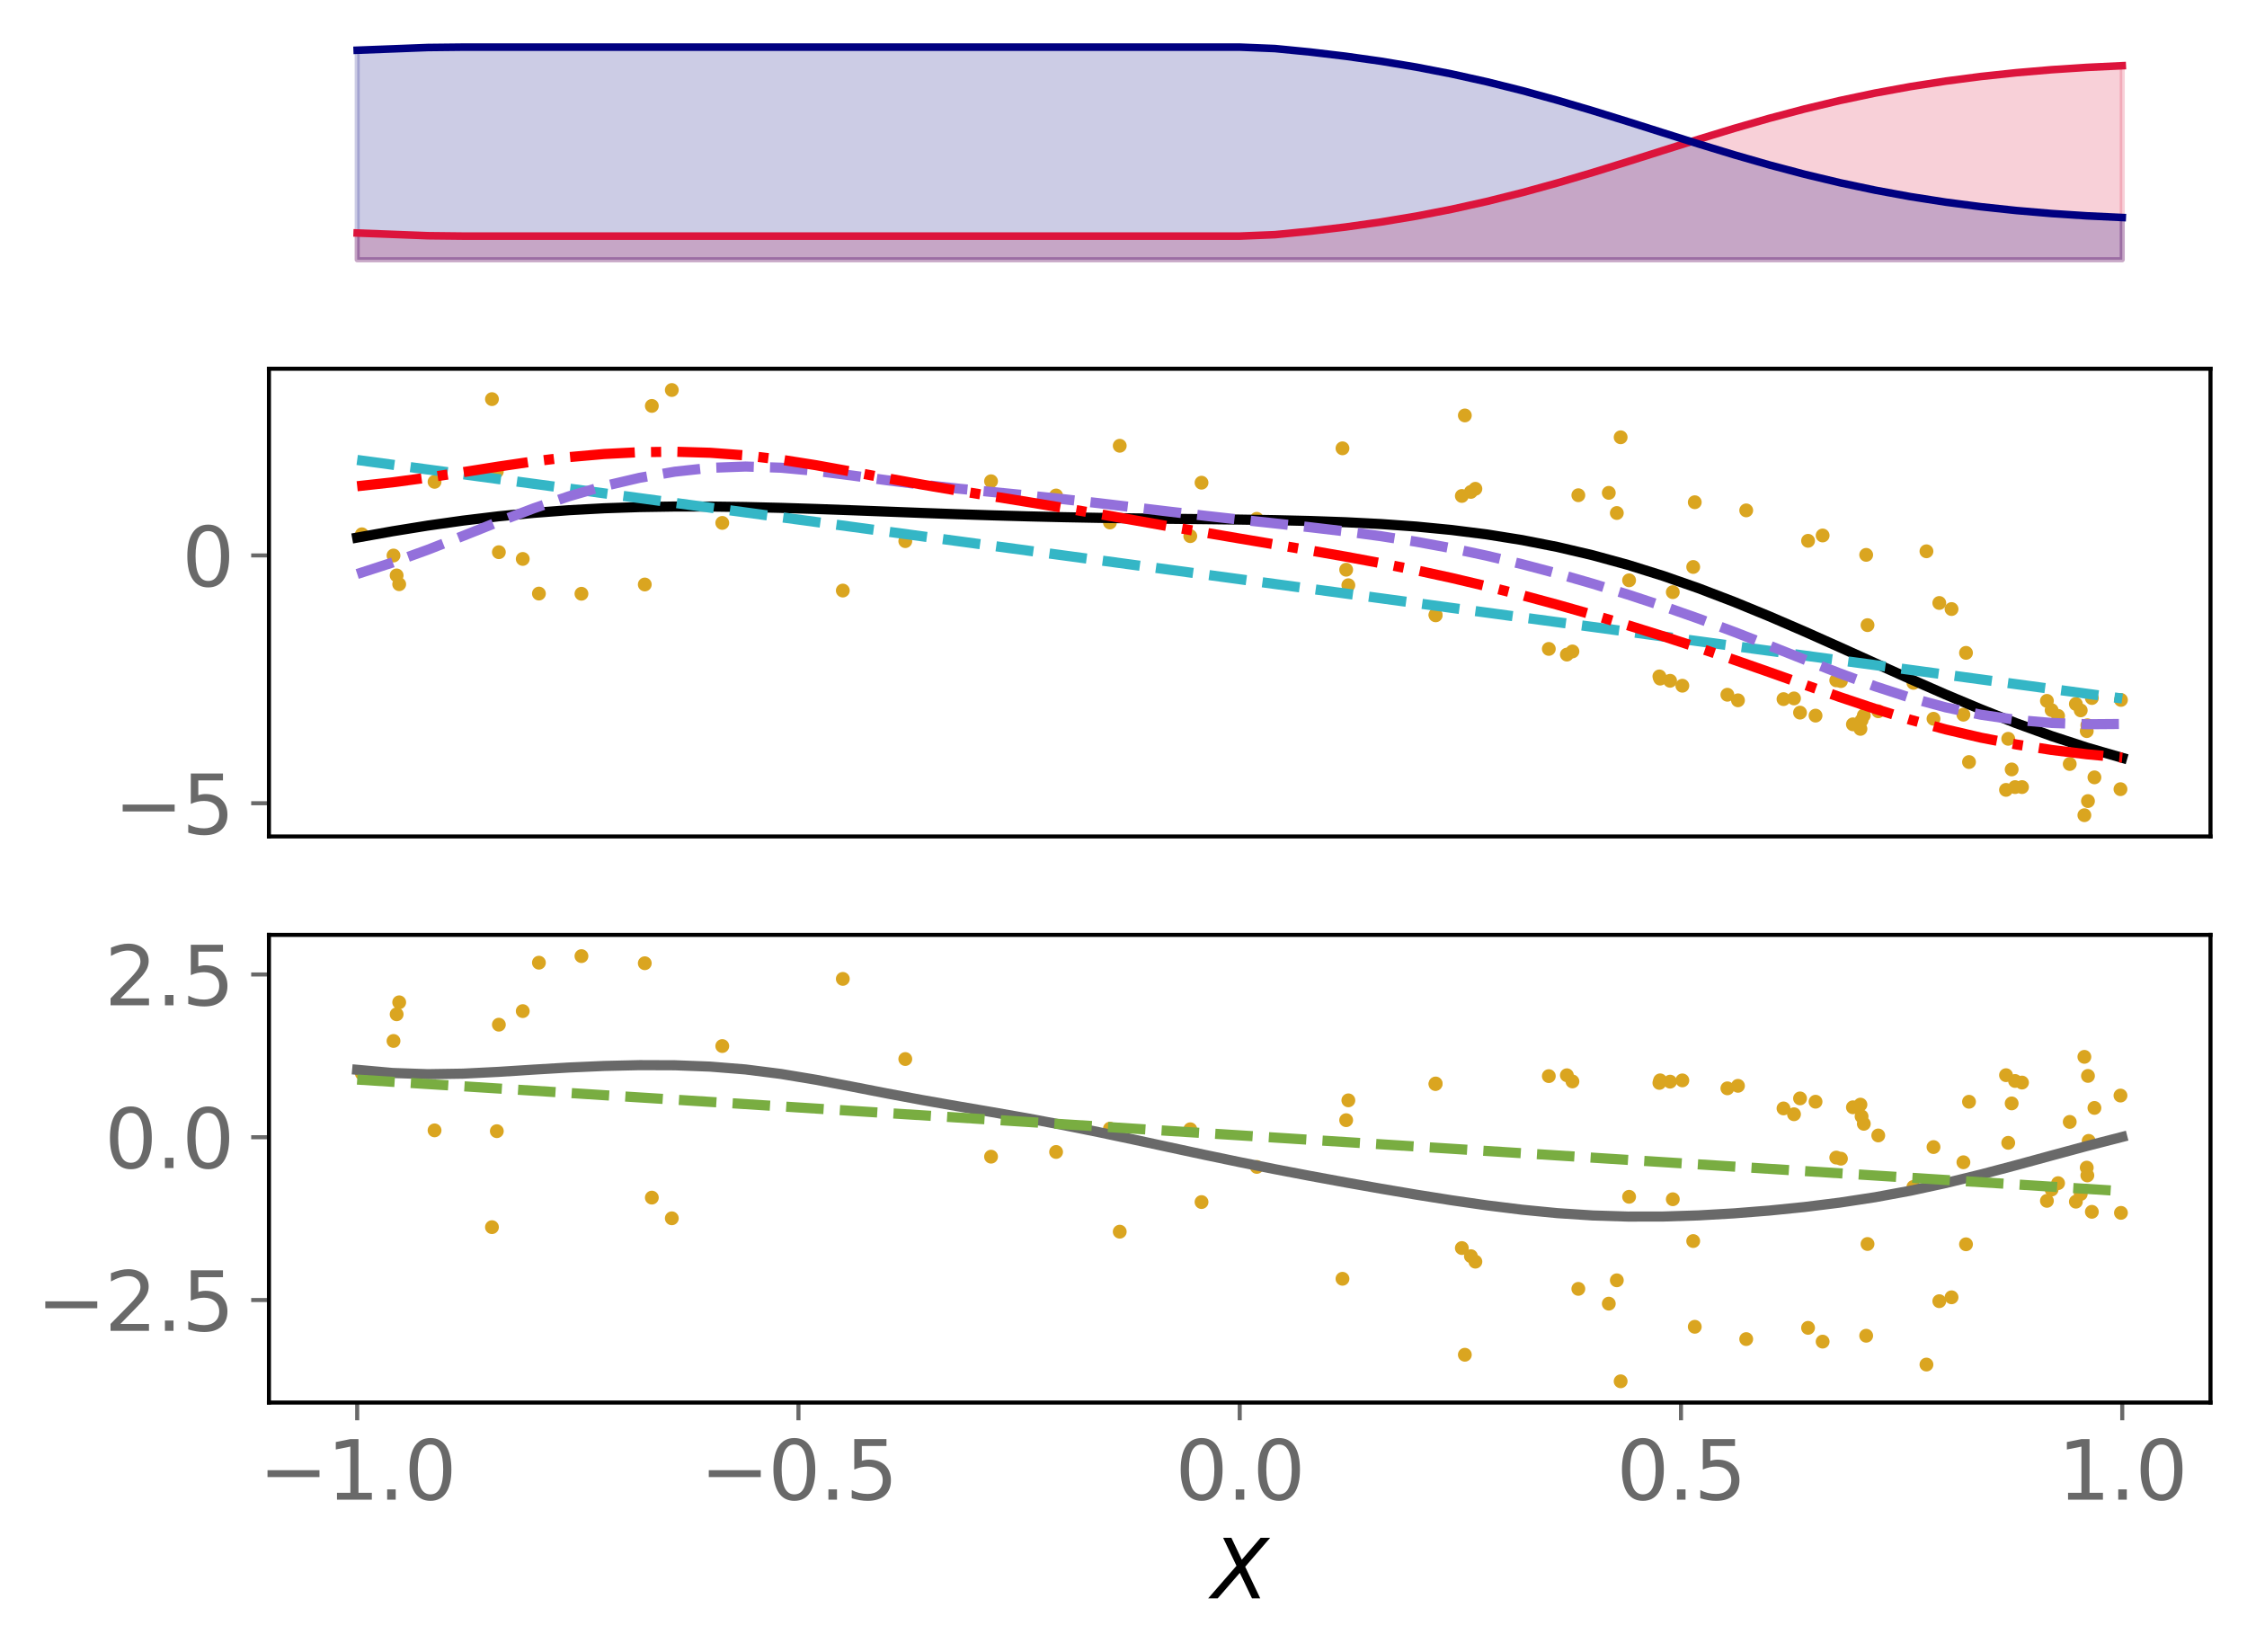 <?xml version="1.0" encoding="utf-8" standalone="no"?>
<!DOCTYPE svg PUBLIC "-//W3C//DTD SVG 1.1//EN"
  "http://www.w3.org/Graphics/SVG/1.1/DTD/svg11.dtd">
<svg xmlns:xlink="http://www.w3.org/1999/xlink" width="443.262pt" height="325.85pt" viewBox="0 0 443.262 325.85" xmlns="http://www.w3.org/2000/svg" version="1.1">
 <defs>
  <style type="text/css">*{stroke-linejoin: round; stroke-linecap: butt}</style>
 </defs>
 <g id="figure_1">
  <g id="patch_1">
   <path d="M 0 325.85 
L 443.262 325.85 
L 443.262 0 
L 0 0 
z
" style="fill: #ffffff"/>
  </g>
  <g id="axes_1">
   <g id="patch_2">
    <path d="M 53.053 53.332 
L 436.062 53.332 
L 436.062 7.2 
L 53.053 7.2 
z
" style="fill: #ffffff"/>
   </g>
   <g id="PolyCollection_1">
    <defs>
     <path id="mdb54582ad6" d="M 70.462 -274.615 
L 70.462 -279.885 
L 77.426 -279.621 
L 84.39 -279.351 
L 91.353 -279.275 
L 98.317 -279.275 
L 105.281 -279.275 
L 112.245 -279.275 
L 119.209 -279.275 
L 126.173 -279.275 
L 133.136 -279.275 
L 140.1 -279.275 
L 147.064 -279.275 
L 154.028 -279.275 
L 160.992 -279.275 
L 167.956 -279.275 
L 174.919 -279.275 
L 181.883 -279.275 
L 188.847 -279.275 
L 195.811 -279.275 
L 202.775 -279.275 
L 209.738 -279.275 
L 216.702 -279.275 
L 223.666 -279.275 
L 230.63 -279.275 
L 237.594 -279.275 
L 244.558 -279.275 
L 251.521 -279.558 
L 258.485 -280.244 
L 265.449 -281.069 
L 272.413 -282.053 
L 279.377 -283.213 
L 286.34 -284.563 
L 293.304 -286.109 
L 300.268 -287.848 
L 307.232 -289.762 
L 314.196 -291.821 
L 321.159 -293.98 
L 328.123 -296.186 
L 335.087 -298.379 
L 342.051 -300.503 
L 349.015 -302.507 
L 355.979 -304.354 
L 362.942 -306.02 
L 369.906 -307.492 
L 376.87 -308.768 
L 383.834 -309.855 
L 390.798 -310.764 
L 397.762 -311.508 
L 404.725 -312.101 
L 411.689 -312.556 
L 418.653 -312.885 
L 418.653 -274.615 
L 418.653 -274.615 
L 411.689 -274.615 
L 404.725 -274.615 
L 397.762 -274.615 
L 390.798 -274.615 
L 383.834 -274.615 
L 376.87 -274.615 
L 369.906 -274.615 
L 362.942 -274.615 
L 355.979 -274.615 
L 349.015 -274.615 
L 342.051 -274.615 
L 335.087 -274.615 
L 328.123 -274.615 
L 321.159 -274.615 
L 314.196 -274.615 
L 307.232 -274.615 
L 300.268 -274.615 
L 293.304 -274.615 
L 286.34 -274.615 
L 279.377 -274.615 
L 272.413 -274.615 
L 265.449 -274.615 
L 258.485 -274.615 
L 251.521 -274.615 
L 244.558 -274.615 
L 237.594 -274.615 
L 230.63 -274.615 
L 223.666 -274.615 
L 216.702 -274.615 
L 209.738 -274.615 
L 202.775 -274.615 
L 195.811 -274.615 
L 188.847 -274.615 
L 181.883 -274.615 
L 174.919 -274.615 
L 167.956 -274.615 
L 160.992 -274.615 
L 154.028 -274.615 
L 147.064 -274.615 
L 140.1 -274.615 
L 133.136 -274.615 
L 126.173 -274.615 
L 119.209 -274.615 
L 112.245 -274.615 
L 105.281 -274.615 
L 98.317 -274.615 
L 91.353 -274.615 
L 84.39 -274.615 
L 77.426 -274.615 
L 70.462 -274.615 
z
" style="stroke: #dc143c; stroke-opacity: 0.2"/>
    </defs>
    <g clip-path="url(#pa5314837b3)">
     <use xlink:href="#mdb54582ad6" x="0" y="325.85" style="fill: #dc143c; fill-opacity: 0.2; stroke: #dc143c; stroke-opacity: 0.2"/>
    </g>
   </g>
   <g id="PolyCollection_2">
    <defs>
     <path id="mcb765f803f" d="M 70.462 -274.615 
L 70.462 -315.943 
L 77.426 -316.207 
L 84.39 -316.478 
L 91.353 -316.553 
L 98.317 -316.553 
L 105.281 -316.553 
L 112.245 -316.553 
L 119.209 -316.553 
L 126.173 -316.553 
L 133.136 -316.553 
L 140.1 -316.553 
L 147.064 -316.553 
L 154.028 -316.553 
L 160.992 -316.553 
L 167.956 -316.553 
L 174.919 -316.553 
L 181.883 -316.553 
L 188.847 -316.553 
L 195.811 -316.553 
L 202.775 -316.553 
L 209.738 -316.553 
L 216.702 -316.553 
L 223.666 -316.553 
L 230.63 -316.553 
L 237.594 -316.553 
L 244.558 -316.553 
L 251.521 -316.27 
L 258.485 -315.585 
L 265.449 -314.759 
L 272.413 -313.776 
L 279.377 -312.616 
L 286.34 -311.266 
L 293.304 -309.719 
L 300.268 -307.981 
L 307.232 -306.066 
L 314.196 -304.007 
L 321.159 -301.848 
L 328.123 -299.642 
L 335.087 -297.449 
L 342.051 -295.326 
L 349.015 -293.321 
L 355.979 -291.474 
L 362.942 -289.808 
L 369.906 -288.336 
L 376.87 -287.06 
L 383.834 -285.973 
L 390.798 -285.064 
L 397.762 -284.32 
L 404.725 -283.727 
L 411.689 -283.272 
L 418.653 -282.944 
L 418.653 -274.615 
L 418.653 -274.615 
L 411.689 -274.615 
L 404.725 -274.615 
L 397.762 -274.615 
L 390.798 -274.615 
L 383.834 -274.615 
L 376.87 -274.615 
L 369.906 -274.615 
L 362.942 -274.615 
L 355.979 -274.615 
L 349.015 -274.615 
L 342.051 -274.615 
L 335.087 -274.615 
L 328.123 -274.615 
L 321.159 -274.615 
L 314.196 -274.615 
L 307.232 -274.615 
L 300.268 -274.615 
L 293.304 -274.615 
L 286.34 -274.615 
L 279.377 -274.615 
L 272.413 -274.615 
L 265.449 -274.615 
L 258.485 -274.615 
L 251.521 -274.615 
L 244.558 -274.615 
L 237.594 -274.615 
L 230.63 -274.615 
L 223.666 -274.615 
L 216.702 -274.615 
L 209.738 -274.615 
L 202.775 -274.615 
L 195.811 -274.615 
L 188.847 -274.615 
L 181.883 -274.615 
L 174.919 -274.615 
L 167.956 -274.615 
L 160.992 -274.615 
L 154.028 -274.615 
L 147.064 -274.615 
L 140.1 -274.615 
L 133.136 -274.615 
L 126.173 -274.615 
L 119.209 -274.615 
L 112.245 -274.615 
L 105.281 -274.615 
L 98.317 -274.615 
L 91.353 -274.615 
L 84.39 -274.615 
L 77.426 -274.615 
L 70.462 -274.615 
z
" style="stroke: #000080; stroke-opacity: 0.2"/>
    </defs>
    <g clip-path="url(#pa5314837b3)">
     <use xlink:href="#mcb765f803f" x="0" y="325.85" style="fill: #000080; fill-opacity: 0.2; stroke: #000080; stroke-opacity: 0.2"/>
    </g>
   </g>
   <g id="matplotlib.axis_1"/>
   <g id="matplotlib.axis_2"/>
   <g id="line2d_1">
    <path d="M 70.462 45.965 
L 77.426 46.229 
L 84.39 46.499 
L 91.353 46.575 
L 98.317 46.575 
L 105.281 46.575 
L 112.245 46.575 
L 119.209 46.575 
L 126.173 46.575 
L 133.136 46.575 
L 140.1 46.575 
L 147.064 46.575 
L 154.028 46.575 
L 160.992 46.575 
L 167.956 46.575 
L 174.919 46.575 
L 181.883 46.575 
L 188.847 46.575 
L 195.811 46.575 
L 202.775 46.575 
L 209.738 46.575 
L 216.702 46.575 
L 223.666 46.575 
L 230.63 46.575 
L 237.594 46.575 
L 244.558 46.575 
L 251.521 46.292 
L 258.485 45.606 
L 265.449 44.781 
L 272.413 43.797 
L 279.377 42.637 
L 286.34 41.287 
L 293.304 39.741 
L 300.268 38.002 
L 307.232 36.088 
L 314.196 34.029 
L 321.159 31.87 
L 328.123 29.664 
L 335.087 27.471 
L 342.051 25.347 
L 349.015 23.343 
L 355.979 21.496 
L 362.942 19.83 
L 369.906 18.358 
L 376.87 17.082 
L 383.834 15.995 
L 390.798 15.086 
L 397.762 14.342 
L 404.725 13.749 
L 411.689 13.294 
L 418.653 12.965 
" clip-path="url(#pa5314837b3)" style="fill: none; stroke: #dc143c; stroke-width: 1.5; stroke-linecap: square"/>
   </g>
   <g id="line2d_2">
    <path d="M 70.462 9.907 
L 77.426 9.643 
L 84.39 9.372 
L 91.353 9.297 
L 98.317 9.297 
L 105.281 9.297 
L 112.245 9.297 
L 119.209 9.297 
L 126.173 9.297 
L 133.136 9.297 
L 140.1 9.297 
L 147.064 9.297 
L 154.028 9.297 
L 160.992 9.297 
L 167.956 9.297 
L 174.919 9.297 
L 181.883 9.297 
L 188.847 9.297 
L 195.811 9.297 
L 202.775 9.297 
L 209.738 9.297 
L 216.702 9.297 
L 223.666 9.297 
L 230.63 9.297 
L 237.594 9.297 
L 244.558 9.297 
L 251.521 9.58 
L 258.485 10.265 
L 265.449 11.091 
L 272.413 12.074 
L 279.377 13.234 
L 286.34 14.584 
L 293.304 16.131 
L 300.268 17.869 
L 307.232 19.784 
L 314.196 21.843 
L 321.159 24.002 
L 328.123 26.208 
L 335.087 28.401 
L 342.051 30.524 
L 349.015 32.529 
L 355.979 34.376 
L 362.942 36.042 
L 369.906 37.514 
L 376.87 38.79 
L 383.834 39.877 
L 390.798 40.786 
L 397.762 41.53 
L 404.725 42.123 
L 411.689 42.578 
L 418.653 42.906 
" clip-path="url(#pa5314837b3)" style="fill: none; stroke: #000080; stroke-width: 1.5; stroke-linecap: square"/>
   </g>
  </g>
  <g id="axes_2">
   <g id="patch_3">
    <path d="M 53.053 165.006 
L 436.062 165.006 
L 436.062 72.743 
L 53.053 72.743 
z
" style="fill: #ffffff"/>
   </g>
   <g id="PathCollection_1">
    <defs>
     <path id="m6b5c62856d" d="M 0 0.866 
C 0.23 0.866 0.45 0.775 0.612 0.612 
C 0.775 0.45 0.866 0.23 0.866 0 
C 0.866 -0.23 0.775 -0.45 0.612 -0.612 
C 0.45 -0.775 0.23 -0.866 0 -0.866 
C -0.23 -0.866 -0.45 -0.775 -0.612 -0.612 
C -0.775 -0.45 -0.866 -0.23 -0.866 0 
C -0.866 0.23 -0.775 0.45 -0.612 0.612 
C -0.45 0.775 -0.23 0.866 0 0.866 
z
" style="stroke: #daa520"/>
    </defs>
    <g clip-path="url(#p61831c05ba)">
     <use xlink:href="#m6b5c62856d" x="331.875" y="135.271" style="fill: #daa520; stroke: #daa520"/>
     <use xlink:href="#m6b5c62856d" x="396.839" y="151.785" style="fill: #daa520; stroke: #daa520"/>
     <use xlink:href="#m6b5c62856d" x="365.52" y="142.885" style="fill: #daa520; stroke: #daa520"/>
     <use xlink:href="#m6b5c62856d" x="342.846" y="138.148" style="fill: #daa520; stroke: #daa520"/>
     <use xlink:href="#m6b5c62856d" x="388.423" y="150.326" style="fill: #daa520; stroke: #daa520"/>
     <use xlink:href="#m6b5c62856d" x="411.89" y="158.025" style="fill: #daa520; stroke: #daa520"/>
     <use xlink:href="#m6b5c62856d" x="412.031" y="148.285" style="fill: #daa520; stroke: #daa520"/>
     <use xlink:href="#m6b5c62856d" x="411.181" y="160.812" style="fill: #daa520; stroke: #daa520"/>
     <use xlink:href="#m6b5c62856d" x="329.457" y="134.298" style="fill: #daa520; stroke: #daa520"/>
     <use xlink:href="#m6b5c62856d" x="367.231" y="142.091" style="fill: #daa520; stroke: #daa520"/>
     <use xlink:href="#m6b5c62856d" x="387.319" y="140.986" style="fill: #daa520; stroke: #daa520"/>
     <use xlink:href="#m6b5c62856d" x="178.586" y="106.749" style="fill: #daa520; stroke: #daa520"/>
     <use xlink:href="#m6b5c62856d" x="208.333" y="97.742" style="fill: #daa520; stroke: #daa520"/>
     <use xlink:href="#m6b5c62856d" x="237.024" y="95.218" style="fill: #daa520; stroke: #daa520"/>
     <use xlink:href="#m6b5c62856d" x="291.046" y="96.421" style="fill: #daa520; stroke: #daa520"/>
     <use xlink:href="#m6b5c62856d" x="166.26" y="116.499" style="fill: #daa520; stroke: #daa520"/>
     <use xlink:href="#m6b5c62856d" x="412.657" y="137.698" style="fill: #daa520; stroke: #daa520"/>
     <use xlink:href="#m6b5c62856d" x="418.301" y="155.679" style="fill: #daa520; stroke: #daa520"/>
     <use xlink:href="#m6b5c62856d" x="329.99" y="116.812" style="fill: #daa520; stroke: #daa520"/>
     <use xlink:href="#m6b5c62856d" x="418.396" y="138.072" style="fill: #daa520; stroke: #daa520"/>
     <use xlink:href="#m6b5c62856d" x="408.293" y="150.711" style="fill: #daa520; stroke: #daa520"/>
     <use xlink:href="#m6b5c62856d" x="404.72" y="140.091" style="fill: #daa520; stroke: #daa520"/>
     <use xlink:href="#m6b5c62856d" x="114.701" y="117.129" style="fill: #daa520; stroke: #daa520"/>
     <use xlink:href="#m6b5c62856d" x="311.356" y="97.691" style="fill: #daa520; stroke: #daa520"/>
     <use xlink:href="#m6b5c62856d" x="384.977" y="120.146" style="fill: #daa520; stroke: #daa520"/>
     <use xlink:href="#m6b5c62856d" x="405.993" y="141.221" style="fill: #daa520; stroke: #daa520"/>
     <use xlink:href="#m6b5c62856d" x="103.121" y="110.261" style="fill: #daa520; stroke: #daa520"/>
     <use xlink:href="#m6b5c62856d" x="78.244" y="113.512" style="fill: #daa520; stroke: #daa520"/>
     <use xlink:href="#m6b5c62856d" x="377.455" y="134.702" style="fill: #daa520; stroke: #daa520"/>
     <use xlink:href="#m6b5c62856d" x="380.027" y="108.751" style="fill: #daa520; stroke: #daa520"/>
     <use xlink:href="#m6b5c62856d" x="305.534" y="128.009" style="fill: #daa520; stroke: #daa520"/>
     <use xlink:href="#m6b5c62856d" x="358.151" y="141.168" style="fill: #daa520; stroke: #daa520"/>
     <use xlink:href="#m6b5c62856d" x="71.391" y="105.397" style="fill: #daa520; stroke: #daa520"/>
     <use xlink:href="#m6b5c62856d" x="218.954" y="103.069" style="fill: #daa520; stroke: #daa520"/>
     <use xlink:href="#m6b5c62856d" x="234.805" y="105.765" style="fill: #daa520; stroke: #daa520"/>
     <use xlink:href="#m6b5c62856d" x="334.323" y="99.073" style="fill: #daa520; stroke: #daa520"/>
     <use xlink:href="#m6b5c62856d" x="290.161" y="97.036" style="fill: #daa520; stroke: #daa520"/>
     <use xlink:href="#m6b5c62856d" x="319.703" y="86.262" style="fill: #daa520; stroke: #daa520"/>
     <use xlink:href="#m6b5c62856d" x="403.792" y="138.261" style="fill: #daa520; stroke: #daa520"/>
     <use xlink:href="#m6b5c62856d" x="85.724" y="95.049" style="fill: #daa520; stroke: #daa520"/>
     <use xlink:href="#m6b5c62856d" x="381.418" y="141.789" style="fill: #daa520; stroke: #daa520"/>
     <use xlink:href="#m6b5c62856d" x="356.674" y="106.684" style="fill: #daa520; stroke: #daa520"/>
     <use xlink:href="#m6b5c62856d" x="351.827" y="137.915" style="fill: #daa520; stroke: #daa520"/>
     <use xlink:href="#m6b5c62856d" x="142.482" y="103.153" style="fill: #daa520; stroke: #daa520"/>
     <use xlink:href="#m6b5c62856d" x="264.829" y="88.44" style="fill: #daa520; stroke: #daa520"/>
     <use xlink:href="#m6b5c62856d" x="310.192" y="128.51" style="fill: #daa520; stroke: #daa520"/>
     <use xlink:href="#m6b5c62856d" x="309.095" y="129.128" style="fill: #daa520; stroke: #daa520"/>
     <use xlink:href="#m6b5c62856d" x="363.159" y="134.361" style="fill: #daa520; stroke: #daa520"/>
     <use xlink:href="#m6b5c62856d" x="127.195" y="115.301" style="fill: #daa520; stroke: #daa520"/>
     <use xlink:href="#m6b5c62856d" x="353.9" y="137.776" style="fill: #daa520; stroke: #daa520"/>
     <use xlink:href="#m6b5c62856d" x="355.089" y="140.58" style="fill: #daa520; stroke: #daa520"/>
     <use xlink:href="#m6b5c62856d" x="77.627" y="109.586" style="fill: #daa520; stroke: #daa520"/>
     <use xlink:href="#m6b5c62856d" x="410.462" y="140.135" style="fill: #daa520; stroke: #daa520"/>
     <use xlink:href="#m6b5c62856d" x="397.507" y="155.271" style="fill: #daa520; stroke: #daa520"/>
     <use xlink:href="#m6b5c62856d" x="368.404" y="123.319" style="fill: #daa520; stroke: #daa520"/>
     <use xlink:href="#m6b5c62856d" x="288.374" y="97.836" style="fill: #daa520; stroke: #daa520"/>
     <use xlink:href="#m6b5c62856d" x="128.587" y="80.073" style="fill: #daa520; stroke: #daa520"/>
     <use xlink:href="#m6b5c62856d" x="382.562" y="118.947" style="fill: #daa520; stroke: #daa520"/>
     <use xlink:href="#m6b5c62856d" x="78.748" y="115.247" style="fill: #daa520; stroke: #daa520"/>
     <use xlink:href="#m6b5c62856d" x="283.168" y="121.291" style="fill: #daa520; stroke: #daa520"/>
     <use xlink:href="#m6b5c62856d" x="98.411" y="108.929" style="fill: #daa520; stroke: #daa520"/>
     <use xlink:href="#m6b5c62856d" x="265.988" y="115.444" style="fill: #daa520; stroke: #daa520"/>
     <use xlink:href="#m6b5c62856d" x="367.672" y="141.127" style="fill: #daa520; stroke: #daa520"/>
     <use xlink:href="#m6b5c62856d" x="340.757" y="137.05" style="fill: #daa520; stroke: #daa520"/>
     <use xlink:href="#m6b5c62856d" x="265.556" y="112.389" style="fill: #daa520; stroke: #daa520"/>
     <use xlink:href="#m6b5c62856d" x="195.501" y="94.936" style="fill: #daa520; stroke: #daa520"/>
     <use xlink:href="#m6b5c62856d" x="398.876" y="155.266" style="fill: #daa520; stroke: #daa520"/>
     <use xlink:href="#m6b5c62856d" x="413.165" y="153.35" style="fill: #daa520; stroke: #daa520"/>
     <use xlink:href="#m6b5c62856d" x="106.311" y="117.094" style="fill: #daa520; stroke: #daa520"/>
     <use xlink:href="#m6b5c62856d" x="411.768" y="143.069" style="fill: #daa520; stroke: #daa520"/>
     <use xlink:href="#m6b5c62856d" x="247.925" y="102.347" style="fill: #daa520; stroke: #daa520"/>
     <use xlink:href="#m6b5c62856d" x="321.37" y="114.476" style="fill: #daa520; stroke: #daa520"/>
     <use xlink:href="#m6b5c62856d" x="98.008" y="92.999" style="fill: #daa520; stroke: #daa520"/>
     <use xlink:href="#m6b5c62856d" x="327.345" y="133.435" style="fill: #daa520; stroke: #daa520"/>
     <use xlink:href="#m6b5c62856d" x="368.139" y="109.456" style="fill: #daa520; stroke: #daa520"/>
     <use xlink:href="#m6b5c62856d" x="288.968" y="81.951" style="fill: #daa520; stroke: #daa520"/>
     <use xlink:href="#m6b5c62856d" x="359.548" y="105.632" style="fill: #daa520; stroke: #daa520"/>
     <use xlink:href="#m6b5c62856d" x="132.526" y="76.936" style="fill: #daa520; stroke: #daa520"/>
     <use xlink:href="#m6b5c62856d" x="395.723" y="155.819" style="fill: #daa520; stroke: #daa520"/>
     <use xlink:href="#m6b5c62856d" x="362.234" y="134.208" style="fill: #daa520; stroke: #daa520"/>
     <use xlink:href="#m6b5c62856d" x="344.473" y="100.682" style="fill: #daa520; stroke: #daa520"/>
     <use xlink:href="#m6b5c62856d" x="318.948" y="101.2" style="fill: #daa520; stroke: #daa520"/>
     <use xlink:href="#m6b5c62856d" x="411.65" y="144.226" style="fill: #daa520; stroke: #daa520"/>
     <use xlink:href="#m6b5c62856d" x="367.006" y="143.785" style="fill: #daa520; stroke: #daa520"/>
     <use xlink:href="#m6b5c62856d" x="396.16" y="145.741" style="fill: #daa520; stroke: #daa520"/>
     <use xlink:href="#m6b5c62856d" x="370.522" y="140.308" style="fill: #daa520; stroke: #daa520"/>
     <use xlink:href="#m6b5c62856d" x="327.494" y="133.869" style="fill: #daa520; stroke: #daa520"/>
     <use xlink:href="#m6b5c62856d" x="220.888" y="87.935" style="fill: #daa520; stroke: #daa520"/>
     <use xlink:href="#m6b5c62856d" x="334.016" y="111.845" style="fill: #daa520; stroke: #daa520"/>
     <use xlink:href="#m6b5c62856d" x="283.213" y="121.385" style="fill: #daa520; stroke: #daa520"/>
     <use xlink:href="#m6b5c62856d" x="409.504" y="138.874" style="fill: #daa520; stroke: #daa520"/>
     <use xlink:href="#m6b5c62856d" x="97.047" y="78.735" style="fill: #daa520; stroke: #daa520"/>
     <use xlink:href="#m6b5c62856d" x="387.831" y="128.788" style="fill: #daa520; stroke: #daa520"/>
     <use xlink:href="#m6b5c62856d" x="317.364" y="97.222" style="fill: #daa520; stroke: #daa520"/>
    </g>
   </g>
   <g id="matplotlib.axis_3"/>
   <g id="matplotlib.axis_4">
    <g id="ytick_1">
     <g id="line2d_3">
      <defs>
       <path id="m10954c92ec" d="M 0 0 
L -3.5 0 
" style="stroke: #696969; stroke-width: 0.8"/>
      </defs>
      <g>
       <use xlink:href="#m10954c92ec" x="53.053" y="158.455" style="fill: #696969; stroke: #696969; stroke-width: 0.8"/>
      </g>
     </g>
     <g id="text_1">
      <!-- −5 -->
      <g style="fill: #696969" transform="translate(22.465 164.533) scale(0.16 -0.16)">
       <defs>
        <path id="DejaVuSans-2212" d="M 678 2272 
L 4684 2272 
L 4684 1741 
L 678 1741 
L 678 2272 
z
" transform="scale(0.016)"/>
        <path id="DejaVuSans-35" d="M 691 4666 
L 3169 4666 
L 3169 4134 
L 1269 4134 
L 1269 2991 
Q 1406 3038 1543 3061 
Q 1681 3084 1819 3084 
Q 2600 3084 3056 2656 
Q 3513 2228 3513 1497 
Q 3513 744 3044 326 
Q 2575 -91 1722 -91 
Q 1428 -91 1123 -41 
Q 819 9 494 109 
L 494 744 
Q 775 591 1075 516 
Q 1375 441 1709 441 
Q 2250 441 2565 725 
Q 2881 1009 2881 1497 
Q 2881 1984 2565 2268 
Q 2250 2553 1709 2553 
Q 1456 2553 1204 2497 
Q 953 2441 691 2322 
L 691 4666 
z
" transform="scale(0.016)"/>
       </defs>
       <use xlink:href="#DejaVuSans-2212"/>
       <use xlink:href="#DejaVuSans-35" x="83.789"/>
      </g>
     </g>
    </g>
    <g id="ytick_2">
     <g id="line2d_4">
      <g>
       <use xlink:href="#m10954c92ec" x="53.053" y="109.569" style="fill: #696969; stroke: #696969; stroke-width: 0.8"/>
      </g>
     </g>
     <g id="text_2">
      <!-- 0 -->
      <g style="fill: #696969" transform="translate(35.873 115.648) scale(0.16 -0.16)">
       <defs>
        <path id="DejaVuSans-30" d="M 2034 4250 
Q 1547 4250 1301 3770 
Q 1056 3291 1056 2328 
Q 1056 1369 1301 889 
Q 1547 409 2034 409 
Q 2525 409 2770 889 
Q 3016 1369 3016 2328 
Q 3016 3291 2770 3770 
Q 2525 4250 2034 4250 
z
M 2034 4750 
Q 2819 4750 3233 4129 
Q 3647 3509 3647 2328 
Q 3647 1150 3233 529 
Q 2819 -91 2034 -91 
Q 1250 -91 836 529 
Q 422 1150 422 2328 
Q 422 3509 836 4129 
Q 1250 4750 2034 4750 
z
" transform="scale(0.016)"/>
       </defs>
       <use xlink:href="#DejaVuSans-30"/>
      </g>
     </g>
    </g>
   </g>
   <g id="line2d_5">
    <path d="M 70.462 106.049 
L 77.426 104.805 
L 84.39 103.681 
L 91.353 102.695 
L 98.317 101.857 
L 105.281 101.173 
L 112.245 100.645 
L 119.209 100.266 
L 126.173 100.03 
L 133.136 99.921 
L 140.1 99.923 
L 147.064 100.018 
L 154.028 100.184 
L 160.992 100.403 
L 167.956 100.654 
L 174.919 100.919 
L 181.883 101.184 
L 188.847 101.435 
L 195.811 101.662 
L 202.775 101.859 
L 209.738 102.023 
L 216.702 102.154 
L 223.666 102.257 
L 230.63 102.34 
L 237.594 102.414 
L 244.558 102.497 
L 251.521 102.609 
L 258.485 102.774 
L 265.449 103.019 
L 272.413 103.375 
L 279.377 103.873 
L 286.34 104.546 
L 293.304 105.424 
L 300.268 106.535 
L 307.232 107.9 
L 314.196 109.533 
L 321.159 111.441 
L 328.123 113.62 
L 335.087 116.054 
L 342.051 118.719 
L 349.015 121.577 
L 355.979 124.585 
L 362.942 127.689 
L 369.906 130.835 
L 376.87 133.962 
L 383.834 137.013 
L 390.798 139.934 
L 397.762 142.677 
L 404.725 145.203 
L 411.689 147.482 
L 418.653 149.498 
" clip-path="url(#p61831c05ba)" style="fill: none; stroke: #000000; stroke-width: 2; stroke-linecap: square"/>
   </g>
   <g id="line2d_6">
    <path d="M 70.462 90.735 
L 77.426 91.676 
L 84.39 92.617 
L 91.353 93.559 
L 98.317 94.5 
L 105.281 95.441 
L 112.245 96.382 
L 119.209 97.323 
L 126.173 98.264 
L 133.136 99.205 
L 140.1 100.147 
L 147.064 101.088 
L 154.028 102.029 
L 160.992 102.97 
L 167.956 103.911 
L 174.919 104.852 
L 181.883 105.794 
L 188.847 106.735 
L 195.811 107.676 
L 202.775 108.617 
L 209.738 109.558 
L 216.702 110.499 
L 223.666 111.44 
L 230.63 112.382 
L 237.594 113.323 
L 244.558 114.264 
L 251.521 115.205 
L 258.485 116.146 
L 265.449 117.087 
L 272.413 118.028 
L 279.377 118.97 
L 286.34 119.911 
L 293.304 120.852 
L 300.268 121.793 
L 307.232 122.734 
L 314.196 123.675 
L 321.159 124.616 
L 328.123 125.558 
L 335.087 126.499 
L 342.051 127.44 
L 349.015 128.381 
L 355.979 129.322 
L 362.942 130.263 
L 369.906 131.204 
L 376.87 132.146 
L 383.834 133.087 
L 390.798 134.028 
L 397.762 134.969 
L 404.725 135.91 
L 411.689 136.851 
L 418.653 137.792 
" clip-path="url(#p61831c05ba)" style="fill: none; stroke-dasharray: 7.4,3.2; stroke-dashoffset: 0; stroke: #34b6c6; stroke-width: 2"/>
   </g>
   <g id="line2d_7">
    <path d="M 70.462 113.231 
L 77.426 110.969 
L 84.39 108.444 
L 91.353 105.718 
L 98.317 102.935 
L 105.281 100.279 
L 112.245 97.9 
L 119.209 95.88 
L 126.173 94.253 
L 133.136 93.045 
L 140.1 92.292 
L 147.064 92.032 
L 154.028 92.261 
L 160.992 92.899 
L 167.956 93.785 
L 174.919 94.732 
L 181.883 95.607 
L 188.847 96.372 
L 195.811 97.062 
L 202.775 97.743 
L 209.738 98.467 
L 216.702 99.253 
L 223.666 100.083 
L 230.63 100.92 
L 237.594 101.731 
L 244.558 102.503 
L 251.521 103.251 
L 258.485 104.011 
L 265.449 104.833 
L 272.413 105.771 
L 279.377 106.866 
L 286.34 108.147 
L 293.304 109.626 
L 300.268 111.297 
L 307.232 113.143 
L 314.196 115.147 
L 321.159 117.298 
L 328.123 119.594 
L 335.087 122.041 
L 342.051 124.636 
L 349.015 127.349 
L 355.979 130.116 
L 362.942 132.838 
L 369.906 135.391 
L 376.87 137.657 
L 383.834 139.542 
L 390.798 140.995 
L 397.762 142.011 
L 404.725 142.618 
L 411.689 142.866 
L 418.653 142.812 
" clip-path="url(#p61831c05ba)" style="fill: none; stroke-dasharray: 7.4,3.2; stroke-dashoffset: 0; stroke: #9370db; stroke-width: 2"/>
   </g>
   <g id="line2d_8">
    <path d="M 70.462 95.918 
L 77.426 95.15 
L 84.39 94.212 
L 91.353 93.144 
L 98.317 92.039 
L 105.281 91.017 
L 112.245 90.173 
L 119.209 89.56 
L 126.173 89.201 
L 133.136 89.111 
L 140.1 89.316 
L 147.064 89.837 
L 154.028 90.674 
L 160.992 91.774 
L 167.956 93.034 
L 174.919 94.334 
L 181.883 95.588 
L 188.847 96.77 
L 195.811 97.904 
L 202.775 99.032 
L 209.738 100.188 
L 216.702 101.384 
L 223.666 102.608 
L 230.63 103.837 
L 237.594 105.049 
L 244.558 106.236 
L 251.521 107.407 
L 258.485 108.586 
L 265.449 109.805 
L 272.413 111.099 
L 279.377 112.494 
L 286.34 114.009 
L 293.304 115.652 
L 300.268 117.418 
L 307.232 119.297 
L 314.196 121.278 
L 321.159 123.353 
L 328.123 125.523 
L 335.087 127.789 
L 342.051 130.151 
L 349.015 132.589 
L 355.979 135.062 
L 362.942 137.505 
L 369.906 139.84 
L 376.87 141.989 
L 383.834 143.894 
L 390.798 145.52 
L 397.762 146.863 
L 404.725 147.944 
L 411.689 148.793 
L 418.653 149.448 
" clip-path="url(#p61831c05ba)" style="fill: none; stroke-dasharray: 12.8,3.2,2,3.2; stroke-dashoffset: 0; stroke: #ff0000; stroke-width: 2"/>
   </g>
   <g id="patch_4">
    <path d="M 53.053 165.006 
L 53.053 72.743 
" style="fill: none; stroke: #000000; stroke-width: 0.8; stroke-linejoin: miter; stroke-linecap: square"/>
   </g>
   <g id="patch_5">
    <path d="M 436.062 165.006 
L 436.062 72.743 
" style="fill: none; stroke: #000000; stroke-width: 0.8; stroke-linejoin: miter; stroke-linecap: square"/>
   </g>
   <g id="patch_6">
    <path d="M 53.053 165.006 
L 436.062 165.006 
" style="fill: none; stroke: #000000; stroke-width: 0.8; stroke-linejoin: miter; stroke-linecap: square"/>
   </g>
   <g id="patch_7">
    <path d="M 53.053 72.743 
L 436.062 72.743 
" style="fill: none; stroke: #000000; stroke-width: 0.8; stroke-linejoin: miter; stroke-linecap: square"/>
   </g>
  </g>
  <g id="axes_3">
   <g id="patch_8">
    <path d="M 53.053 276.68 
L 436.062 276.68 
L 436.062 184.417 
L 53.053 184.417 
z
" style="fill: #ffffff"/>
   </g>
   <g id="PathCollection_2">
    <g clip-path="url(#pd7ae2d251b)">
     <use xlink:href="#m6b5c62856d" x="331.875" y="213.125" style="fill: #daa520; stroke: #daa520"/>
     <use xlink:href="#m6b5c62856d" x="396.839" y="217.664" style="fill: #daa520; stroke: #daa520"/>
     <use xlink:href="#m6b5c62856d" x="365.52" y="218.432" style="fill: #daa520; stroke: #daa520"/>
     <use xlink:href="#m6b5c62856d" x="342.846" y="214.198" style="fill: #daa520; stroke: #daa520"/>
     <use xlink:href="#m6b5c62856d" x="388.423" y="217.342" style="fill: #daa520; stroke: #daa520"/>
     <use xlink:href="#m6b5c62856d" x="411.89" y="212.243" style="fill: #daa520; stroke: #daa520"/>
     <use xlink:href="#m6b5c62856d" x="412.031" y="225.057" style="fill: #daa520; stroke: #daa520"/>
     <use xlink:href="#m6b5c62856d" x="411.181" y="208.482" style="fill: #daa520; stroke: #daa520"/>
     <use xlink:href="#m6b5c62856d" x="329.457" y="213.375" style="fill: #daa520; stroke: #daa520"/>
     <use xlink:href="#m6b5c62856d" x="367.231" y="220.23" style="fill: #daa520; stroke: #daa520"/>
     <use xlink:href="#m6b5c62856d" x="387.319" y="229.277" style="fill: #daa520; stroke: #daa520"/>
     <use xlink:href="#m6b5c62856d" x="178.586" y="208.912" style="fill: #daa520; stroke: #daa520"/>
     <use xlink:href="#m6b5c62856d" x="208.333" y="227.244" style="fill: #daa520; stroke: #daa520"/>
     <use xlink:href="#m6b5c62856d" x="237.024" y="237.128" style="fill: #daa520; stroke: #daa520"/>
     <use xlink:href="#m6b5c62856d" x="291.046" y="248.886" style="fill: #daa520; stroke: #daa520"/>
     <use xlink:href="#m6b5c62856d" x="166.26" y="193.105" style="fill: #daa520; stroke: #daa520"/>
     <use xlink:href="#m6b5c62856d" x="412.657" y="239.051" style="fill: #daa520; stroke: #daa520"/>
     <use xlink:href="#m6b5c62856d" x="418.301" y="216.119" style="fill: #daa520; stroke: #daa520"/>
     <use xlink:href="#m6b5c62856d" x="329.99" y="236.571" style="fill: #daa520; stroke: #daa520"/>
     <use xlink:href="#m6b5c62856d" x="418.396" y="239.258" style="fill: #daa520; stroke: #daa520"/>
     <use xlink:href="#m6b5c62856d" x="408.293" y="221.315" style="fill: #daa520; stroke: #daa520"/>
     <use xlink:href="#m6b5c62856d" x="404.72" y="234.657" style="fill: #daa520; stroke: #daa520"/>
     <use xlink:href="#m6b5c62856d" x="114.701" y="188.611" style="fill: #daa520; stroke: #daa520"/>
     <use xlink:href="#m6b5c62856d" x="311.356" y="254.251" style="fill: #daa520; stroke: #daa520"/>
     <use xlink:href="#m6b5c62856d" x="384.977" y="255.915" style="fill: #daa520; stroke: #daa520"/>
     <use xlink:href="#m6b5c62856d" x="405.993" y="233.398" style="fill: #daa520; stroke: #daa520"/>
     <use xlink:href="#m6b5c62856d" x="103.121" y="199.459" style="fill: #daa520; stroke: #daa520"/>
     <use xlink:href="#m6b5c62856d" x="78.244" y="200.087" style="fill: #daa520; stroke: #daa520"/>
     <use xlink:href="#m6b5c62856d" x="377.455" y="234.139" style="fill: #daa520; stroke: #daa520"/>
     <use xlink:href="#m6b5c62856d" x="380.027" y="269.183" style="fill: #daa520; stroke: #daa520"/>
     <use xlink:href="#m6b5c62856d" x="305.534" y="212.284" style="fill: #daa520; stroke: #daa520"/>
     <use xlink:href="#m6b5c62856d" x="358.151" y="217.331" style="fill: #daa520; stroke: #daa520"/>
     <use xlink:href="#m6b5c62856d" x="71.391" y="211.769" style="fill: #daa520; stroke: #daa520"/>
     <use xlink:href="#m6b5c62856d" x="218.954" y="222.645" style="fill: #daa520; stroke: #daa520"/>
     <use xlink:href="#m6b5c62856d" x="234.805" y="222.768" style="fill: #daa520; stroke: #daa520"/>
     <use xlink:href="#m6b5c62856d" x="334.323" y="261.731" style="fill: #daa520; stroke: #daa520"/>
     <use xlink:href="#m6b5c62856d" x="290.161" y="247.802" style="fill: #daa520; stroke: #daa520"/>
     <use xlink:href="#m6b5c62856d" x="319.703" y="272.486" style="fill: #daa520; stroke: #daa520"/>
     <use xlink:href="#m6b5c62856d" x="403.792" y="236.89" style="fill: #daa520; stroke: #daa520"/>
     <use xlink:href="#m6b5c62856d" x="85.724" y="222.984" style="fill: #daa520; stroke: #daa520"/>
     <use xlink:href="#m6b5c62856d" x="381.418" y="226.279" style="fill: #daa520; stroke: #daa520"/>
     <use xlink:href="#m6b5c62856d" x="356.674" y="261.943" style="fill: #daa520; stroke: #daa520"/>
     <use xlink:href="#m6b5c62856d" x="351.827" y="218.656" style="fill: #daa520; stroke: #daa520"/>
     <use xlink:href="#m6b5c62856d" x="142.482" y="206.351" style="fill: #daa520; stroke: #daa520"/>
     <use xlink:href="#m6b5c62856d" x="264.829" y="252.263" style="fill: #daa520; stroke: #daa520"/>
     <use xlink:href="#m6b5c62856d" x="310.192" y="213.331" style="fill: #daa520; stroke: #daa520"/>
     <use xlink:href="#m6b5c62856d" x="309.095" y="212.112" style="fill: #daa520; stroke: #daa520"/>
     <use xlink:href="#m6b5c62856d" x="363.159" y="228.57" style="fill: #daa520; stroke: #daa520"/>
     <use xlink:href="#m6b5c62856d" x="127.195" y="190.016" style="fill: #daa520; stroke: #daa520"/>
     <use xlink:href="#m6b5c62856d" x="353.9" y="219.806" style="fill: #daa520; stroke: #daa520"/>
     <use xlink:href="#m6b5c62856d" x="355.089" y="216.678" style="fill: #daa520; stroke: #daa520"/>
     <use xlink:href="#m6b5c62856d" x="77.627" y="205.346" style="fill: #daa520; stroke: #daa520"/>
     <use xlink:href="#m6b5c62856d" x="410.462" y="235.54" style="fill: #daa520; stroke: #daa520"/>
     <use xlink:href="#m6b5c62856d" x="397.507" y="213.239" style="fill: #daa520; stroke: #daa520"/>
     <use xlink:href="#m6b5c62856d" x="368.404" y="245.4" style="fill: #daa520; stroke: #daa520"/>
     <use xlink:href="#m6b5c62856d" x="288.374" y="246.201" style="fill: #daa520; stroke: #daa520"/>
     <use xlink:href="#m6b5c62856d" x="128.587" y="236.251" style="fill: #daa520; stroke: #daa520"/>
     <use xlink:href="#m6b5c62856d" x="382.562" y="256.682" style="fill: #daa520; stroke: #daa520"/>
     <use xlink:href="#m6b5c62856d" x="78.748" y="197.724" style="fill: #daa520; stroke: #daa520"/>
     <use xlink:href="#m6b5c62856d" x="283.168" y="213.849" style="fill: #daa520; stroke: #daa520"/>
     <use xlink:href="#m6b5c62856d" x="98.411" y="202.136" style="fill: #daa520; stroke: #daa520"/>
     <use xlink:href="#m6b5c62856d" x="265.988" y="217.063" style="fill: #daa520; stroke: #daa520"/>
     <use xlink:href="#m6b5c62856d" x="367.672" y="221.689" style="fill: #daa520; stroke: #daa520"/>
     <use xlink:href="#m6b5c62856d" x="340.757" y="214.694" style="fill: #daa520; stroke: #daa520"/>
     <use xlink:href="#m6b5c62856d" x="265.556" y="220.974" style="fill: #daa520; stroke: #daa520"/>
     <use xlink:href="#m6b5c62856d" x="195.501" y="228.176" style="fill: #daa520; stroke: #daa520"/>
     <use xlink:href="#m6b5c62856d" x="398.876" y="213.554" style="fill: #daa520; stroke: #daa520"/>
     <use xlink:href="#m6b5c62856d" x="413.165" y="218.558" style="fill: #daa520; stroke: #daa520"/>
     <use xlink:href="#m6b5c62856d" x="106.311" y="189.906" style="fill: #daa520; stroke: #daa520"/>
     <use xlink:href="#m6b5c62856d" x="411.768" y="231.874" style="fill: #daa520; stroke: #daa520"/>
     <use xlink:href="#m6b5c62856d" x="247.925" y="230.195" style="fill: #daa520; stroke: #daa520"/>
     <use xlink:href="#m6b5c62856d" x="321.37" y="236.088" style="fill: #daa520; stroke: #daa520"/>
     <use xlink:href="#m6b5c62856d" x="98.008" y="223.146" style="fill: #daa520; stroke: #daa520"/>
     <use xlink:href="#m6b5c62856d" x="327.345" y="213.624" style="fill: #daa520; stroke: #daa520"/>
     <use xlink:href="#m6b5c62856d" x="368.139" y="263.497" style="fill: #daa520; stroke: #daa520"/>
     <use xlink:href="#m6b5c62856d" x="288.968" y="267.249" style="fill: #daa520; stroke: #daa520"/>
     <use xlink:href="#m6b5c62856d" x="359.548" y="264.658" style="fill: #daa520; stroke: #daa520"/>
     <use xlink:href="#m6b5c62856d" x="132.526" y="240.331" style="fill: #daa520; stroke: #daa520"/>
     <use xlink:href="#m6b5c62856d" x="395.723" y="212.098" style="fill: #daa520; stroke: #daa520"/>
     <use xlink:href="#m6b5c62856d" x="362.234" y="228.352" style="fill: #daa520; stroke: #daa520"/>
     <use xlink:href="#m6b5c62856d" x="344.473" y="264.158" style="fill: #daa520; stroke: #daa520"/>
     <use xlink:href="#m6b5c62856d" x="318.948" y="252.564" style="fill: #daa520; stroke: #daa520"/>
     <use xlink:href="#m6b5c62856d" x="411.65" y="230.336" style="fill: #daa520; stroke: #daa520"/>
     <use xlink:href="#m6b5c62856d" x="367.006" y="217.906" style="fill: #daa520; stroke: #daa520"/>
     <use xlink:href="#m6b5c62856d" x="396.16" y="225.442" style="fill: #daa520; stroke: #daa520"/>
     <use xlink:href="#m6b5c62856d" x="370.522" y="223.988" style="fill: #daa520; stroke: #daa520"/>
     <use xlink:href="#m6b5c62856d" x="327.494" y="213.116" style="fill: #daa520; stroke: #daa520"/>
     <use xlink:href="#m6b5c62856d" x="220.888" y="242.972" style="fill: #daa520; stroke: #daa520"/>
     <use xlink:href="#m6b5c62856d" x="334.016" y="244.82" style="fill: #daa520; stroke: #daa520"/>
     <use xlink:href="#m6b5c62856d" x="283.213" y="213.738" style="fill: #daa520; stroke: #daa520"/>
     <use xlink:href="#m6b5c62856d" x="409.504" y="237.053" style="fill: #daa520; stroke: #daa520"/>
     <use xlink:href="#m6b5c62856d" x="97.047" y="242.08" style="fill: #daa520; stroke: #daa520"/>
     <use xlink:href="#m6b5c62856d" x="387.831" y="245.457" style="fill: #daa520; stroke: #daa520"/>
     <use xlink:href="#m6b5c62856d" x="317.364" y="257.168" style="fill: #daa520; stroke: #daa520"/>
    </g>
   </g>
   <g id="matplotlib.axis_5">
    <g id="xtick_1">
     <g id="line2d_9">
      <defs>
       <path id="m89f9e002c7" d="M 0 0 
L 0 3.5 
" style="stroke: #696969; stroke-width: 0.8"/>
      </defs>
      <g>
       <use xlink:href="#m89f9e002c7" x="70.462" y="276.68" style="fill: #696969; stroke: #696969; stroke-width: 0.8"/>
      </g>
     </g>
     <g id="text_3">
      <!-- −1.0 -->
      <g style="fill: #696969" transform="translate(51.036 295.837) scale(0.16 -0.16)">
       <defs>
        <path id="DejaVuSans-31" d="M 794 531 
L 1825 531 
L 1825 4091 
L 703 3866 
L 703 4441 
L 1819 4666 
L 2450 4666 
L 2450 531 
L 3481 531 
L 3481 0 
L 794 0 
L 794 531 
z
" transform="scale(0.016)"/>
        <path id="DejaVuSans-2e" d="M 684 794 
L 1344 794 
L 1344 0 
L 684 0 
L 684 794 
z
" transform="scale(0.016)"/>
       </defs>
       <use xlink:href="#DejaVuSans-2212"/>
       <use xlink:href="#DejaVuSans-31" x="83.789"/>
       <use xlink:href="#DejaVuSans-2e" x="147.412"/>
       <use xlink:href="#DejaVuSans-30" x="179.199"/>
      </g>
     </g>
    </g>
    <g id="xtick_2">
     <g id="line2d_10">
      <g>
       <use xlink:href="#m89f9e002c7" x="157.51" y="276.68" style="fill: #696969; stroke: #696969; stroke-width: 0.8"/>
      </g>
     </g>
     <g id="text_4">
      <!-- −0.5 -->
      <g style="fill: #696969" transform="translate(138.084 295.837) scale(0.16 -0.16)">
       <use xlink:href="#DejaVuSans-2212"/>
       <use xlink:href="#DejaVuSans-30" x="83.789"/>
       <use xlink:href="#DejaVuSans-2e" x="147.412"/>
       <use xlink:href="#DejaVuSans-35" x="179.199"/>
      </g>
     </g>
    </g>
    <g id="xtick_3">
     <g id="line2d_11">
      <g>
       <use xlink:href="#m89f9e002c7" x="244.558" y="276.68" style="fill: #696969; stroke: #696969; stroke-width: 0.8"/>
      </g>
     </g>
     <g id="text_5">
      <!-- 0.0 -->
      <g style="fill: #696969" transform="translate(231.835 295.837) scale(0.16 -0.16)">
       <use xlink:href="#DejaVuSans-30"/>
       <use xlink:href="#DejaVuSans-2e" x="63.623"/>
       <use xlink:href="#DejaVuSans-30" x="95.41"/>
      </g>
     </g>
    </g>
    <g id="xtick_4">
     <g id="line2d_12">
      <g>
       <use xlink:href="#m89f9e002c7" x="331.605" y="276.68" style="fill: #696969; stroke: #696969; stroke-width: 0.8"/>
      </g>
     </g>
     <g id="text_6">
      <!-- 0.5 -->
      <g style="fill: #696969" transform="translate(318.883 295.837) scale(0.16 -0.16)">
       <use xlink:href="#DejaVuSans-30"/>
       <use xlink:href="#DejaVuSans-2e" x="63.623"/>
       <use xlink:href="#DejaVuSans-35" x="95.41"/>
      </g>
     </g>
    </g>
    <g id="xtick_5">
     <g id="line2d_13">
      <g>
       <use xlink:href="#m89f9e002c7" x="418.653" y="276.68" style="fill: #696969; stroke: #696969; stroke-width: 0.8"/>
      </g>
     </g>
     <g id="text_7">
      <!-- 1.0 -->
      <g style="fill: #696969" transform="translate(405.93 295.837) scale(0.16 -0.16)">
       <use xlink:href="#DejaVuSans-31"/>
       <use xlink:href="#DejaVuSans-2e" x="63.623"/>
       <use xlink:href="#DejaVuSans-30" x="95.41"/>
      </g>
     </g>
    </g>
    <g id="text_8">
     <!-- $X$ -->
     <g transform="translate(239.037 315.322) scale(0.16 -0.16)">
      <defs>
       <path id="DejaVuSans-Oblique-58" d="M 878 4666 
L 1516 4666 
L 2316 2981 
L 3763 4666 
L 4500 4666 
L 2578 2438 
L 3738 0 
L 3103 0 
L 2163 1966 
L 459 0 
L -275 0 
L 1906 2509 
L 878 4666 
z
" transform="scale(0.016)"/>
      </defs>
      <use xlink:href="#DejaVuSans-Oblique-58" transform="translate(0 0.094)"/>
     </g>
    </g>
   </g>
   <g id="matplotlib.axis_6">
    <g id="ytick_3">
     <g id="line2d_14">
      <g>
       <use xlink:href="#m10954c92ec" x="53.053" y="256.451" style="fill: #696969; stroke: #696969; stroke-width: 0.8"/>
      </g>
     </g>
     <g id="text_9">
      <!-- −2.5 -->
      <g style="fill: #696969" transform="translate(7.2 262.53) scale(0.16 -0.16)">
       <defs>
        <path id="DejaVuSans-32" d="M 1228 531 
L 3431 531 
L 3431 0 
L 469 0 
L 469 531 
Q 828 903 1448 1529 
Q 2069 2156 2228 2338 
Q 2531 2678 2651 2914 
Q 2772 3150 2772 3378 
Q 2772 3750 2511 3984 
Q 2250 4219 1831 4219 
Q 1534 4219 1204 4116 
Q 875 4013 500 3803 
L 500 4441 
Q 881 4594 1212 4672 
Q 1544 4750 1819 4750 
Q 2544 4750 2975 4387 
Q 3406 4025 3406 3419 
Q 3406 3131 3298 2873 
Q 3191 2616 2906 2266 
Q 2828 2175 2409 1742 
Q 1991 1309 1228 531 
z
" transform="scale(0.016)"/>
       </defs>
       <use xlink:href="#DejaVuSans-2212"/>
       <use xlink:href="#DejaVuSans-32" x="83.789"/>
       <use xlink:href="#DejaVuSans-2e" x="147.412"/>
       <use xlink:href="#DejaVuSans-35" x="179.199"/>
      </g>
     </g>
    </g>
    <g id="ytick_4">
     <g id="line2d_15">
      <g>
       <use xlink:href="#m10954c92ec" x="53.053" y="224.342" style="fill: #696969; stroke: #696969; stroke-width: 0.8"/>
      </g>
     </g>
     <g id="text_10">
      <!-- 0.0 -->
      <g style="fill: #696969" transform="translate(20.608 230.421) scale(0.16 -0.16)">
       <use xlink:href="#DejaVuSans-30"/>
       <use xlink:href="#DejaVuSans-2e" x="63.623"/>
       <use xlink:href="#DejaVuSans-30" x="95.41"/>
      </g>
     </g>
    </g>
    <g id="ytick_5">
     <g id="line2d_16">
      <g>
       <use xlink:href="#m10954c92ec" x="53.053" y="192.233" style="fill: #696969; stroke: #696969; stroke-width: 0.8"/>
      </g>
     </g>
     <g id="text_11">
      <!-- 2.5 -->
      <g style="fill: #696969" transform="translate(20.608 198.312) scale(0.16 -0.16)">
       <use xlink:href="#DejaVuSans-32"/>
       <use xlink:href="#DejaVuSans-2e" x="63.623"/>
       <use xlink:href="#DejaVuSans-35" x="95.41"/>
      </g>
     </g>
    </g>
   </g>
   <g id="line2d_17">
    <path d="M 70.462 211.034 
L 77.426 211.66 
L 84.39 211.903 
L 91.353 211.795 
L 98.317 211.445 
L 105.281 211 
L 112.245 210.586 
L 119.209 210.278 
L 126.173 210.117 
L 133.136 210.142 
L 140.1 210.408 
L 147.064 210.968 
L 154.028 211.849 
L 160.992 213.007 
L 167.956 214.333 
L 174.919 215.691 
L 181.883 216.991 
L 188.847 218.214 
L 195.811 219.406 
L 202.775 220.629 
L 209.738 221.932 
L 216.702 223.33 
L 223.666 224.803 
L 230.63 226.309 
L 237.594 227.803 
L 244.558 229.253 
L 251.521 230.644 
L 258.485 231.977 
L 265.449 233.257 
L 272.413 234.489 
L 279.377 235.667 
L 286.34 236.773 
L 293.304 237.777 
L 300.268 238.638 
L 307.232 239.314 
L 314.196 239.771 
L 321.159 239.99 
L 328.123 239.978 
L 335.087 239.757 
L 342.051 239.359 
L 349.015 238.807 
L 355.979 238.105 
L 362.942 237.236 
L 369.906 236.172 
L 376.87 234.888 
L 383.834 233.381 
L 390.798 231.68 
L 397.762 229.842 
L 404.725 227.943 
L 411.689 226.064 
L 418.653 224.276 
" clip-path="url(#pd7ae2d251b)" style="fill: none; stroke: #696969; stroke-width: 2; stroke-linecap: square"/>
   </g>
   <g id="line2d_18">
    <path d="M 70.462 212.966 
L 77.426 213.407 
L 84.39 213.847 
L 91.353 214.287 
L 98.317 214.727 
L 105.281 215.167 
L 112.245 215.607 
L 119.209 216.048 
L 126.173 216.488 
L 133.136 216.928 
L 140.1 217.368 
L 147.064 217.808 
L 154.028 218.248 
L 160.992 218.688 
L 167.956 219.129 
L 174.919 219.569 
L 181.883 220.009 
L 188.847 220.449 
L 195.811 220.889 
L 202.775 221.329 
L 209.738 221.77 
L 216.702 222.21 
L 223.666 222.65 
L 230.63 223.09 
L 237.594 223.53 
L 244.558 223.97 
L 251.521 224.41 
L 258.485 224.851 
L 265.449 225.291 
L 272.413 225.731 
L 279.377 226.171 
L 286.34 226.611 
L 293.304 227.051 
L 300.268 227.492 
L 307.232 227.932 
L 314.196 228.372 
L 321.159 228.812 
L 328.123 229.252 
L 335.087 229.692 
L 342.051 230.132 
L 349.015 230.573 
L 355.979 231.013 
L 362.942 231.453 
L 369.906 231.893 
L 376.87 232.333 
L 383.834 232.773 
L 390.798 233.213 
L 397.762 233.654 
L 404.725 234.094 
L 411.689 234.534 
L 418.653 234.974 
" clip-path="url(#pd7ae2d251b)" style="fill: none; stroke-dasharray: 7.4,3.2; stroke-dashoffset: 0; stroke: #79ad41; stroke-width: 2"/>
   </g>
   <g id="patch_9">
    <path d="M 53.053 276.68 
L 53.053 184.417 
" style="fill: none; stroke: #000000; stroke-width: 0.8; stroke-linejoin: miter; stroke-linecap: square"/>
   </g>
   <g id="patch_10">
    <path d="M 436.062 276.68 
L 436.062 184.417 
" style="fill: none; stroke: #000000; stroke-width: 0.8; stroke-linejoin: miter; stroke-linecap: square"/>
   </g>
   <g id="patch_11">
    <path d="M 53.053 276.68 
L 436.062 276.68 
" style="fill: none; stroke: #000000; stroke-width: 0.8; stroke-linejoin: miter; stroke-linecap: square"/>
   </g>
   <g id="patch_12">
    <path d="M 53.053 184.417 
L 436.062 184.417 
" style="fill: none; stroke: #000000; stroke-width: 0.8; stroke-linejoin: miter; stroke-linecap: square"/>
   </g>
  </g>
 </g>
 <defs>
  <clipPath id="pa5314837b3">
   <rect x="53.053" y="7.2" width="383.01" height="46.132"/>
  </clipPath>
  <clipPath id="p61831c05ba">
   <rect x="53.053" y="72.743" width="383.01" height="92.263"/>
  </clipPath>
  <clipPath id="pd7ae2d251b">
   <rect x="53.053" y="184.417" width="383.01" height="92.263"/>
  </clipPath>
 </defs>
</svg>
